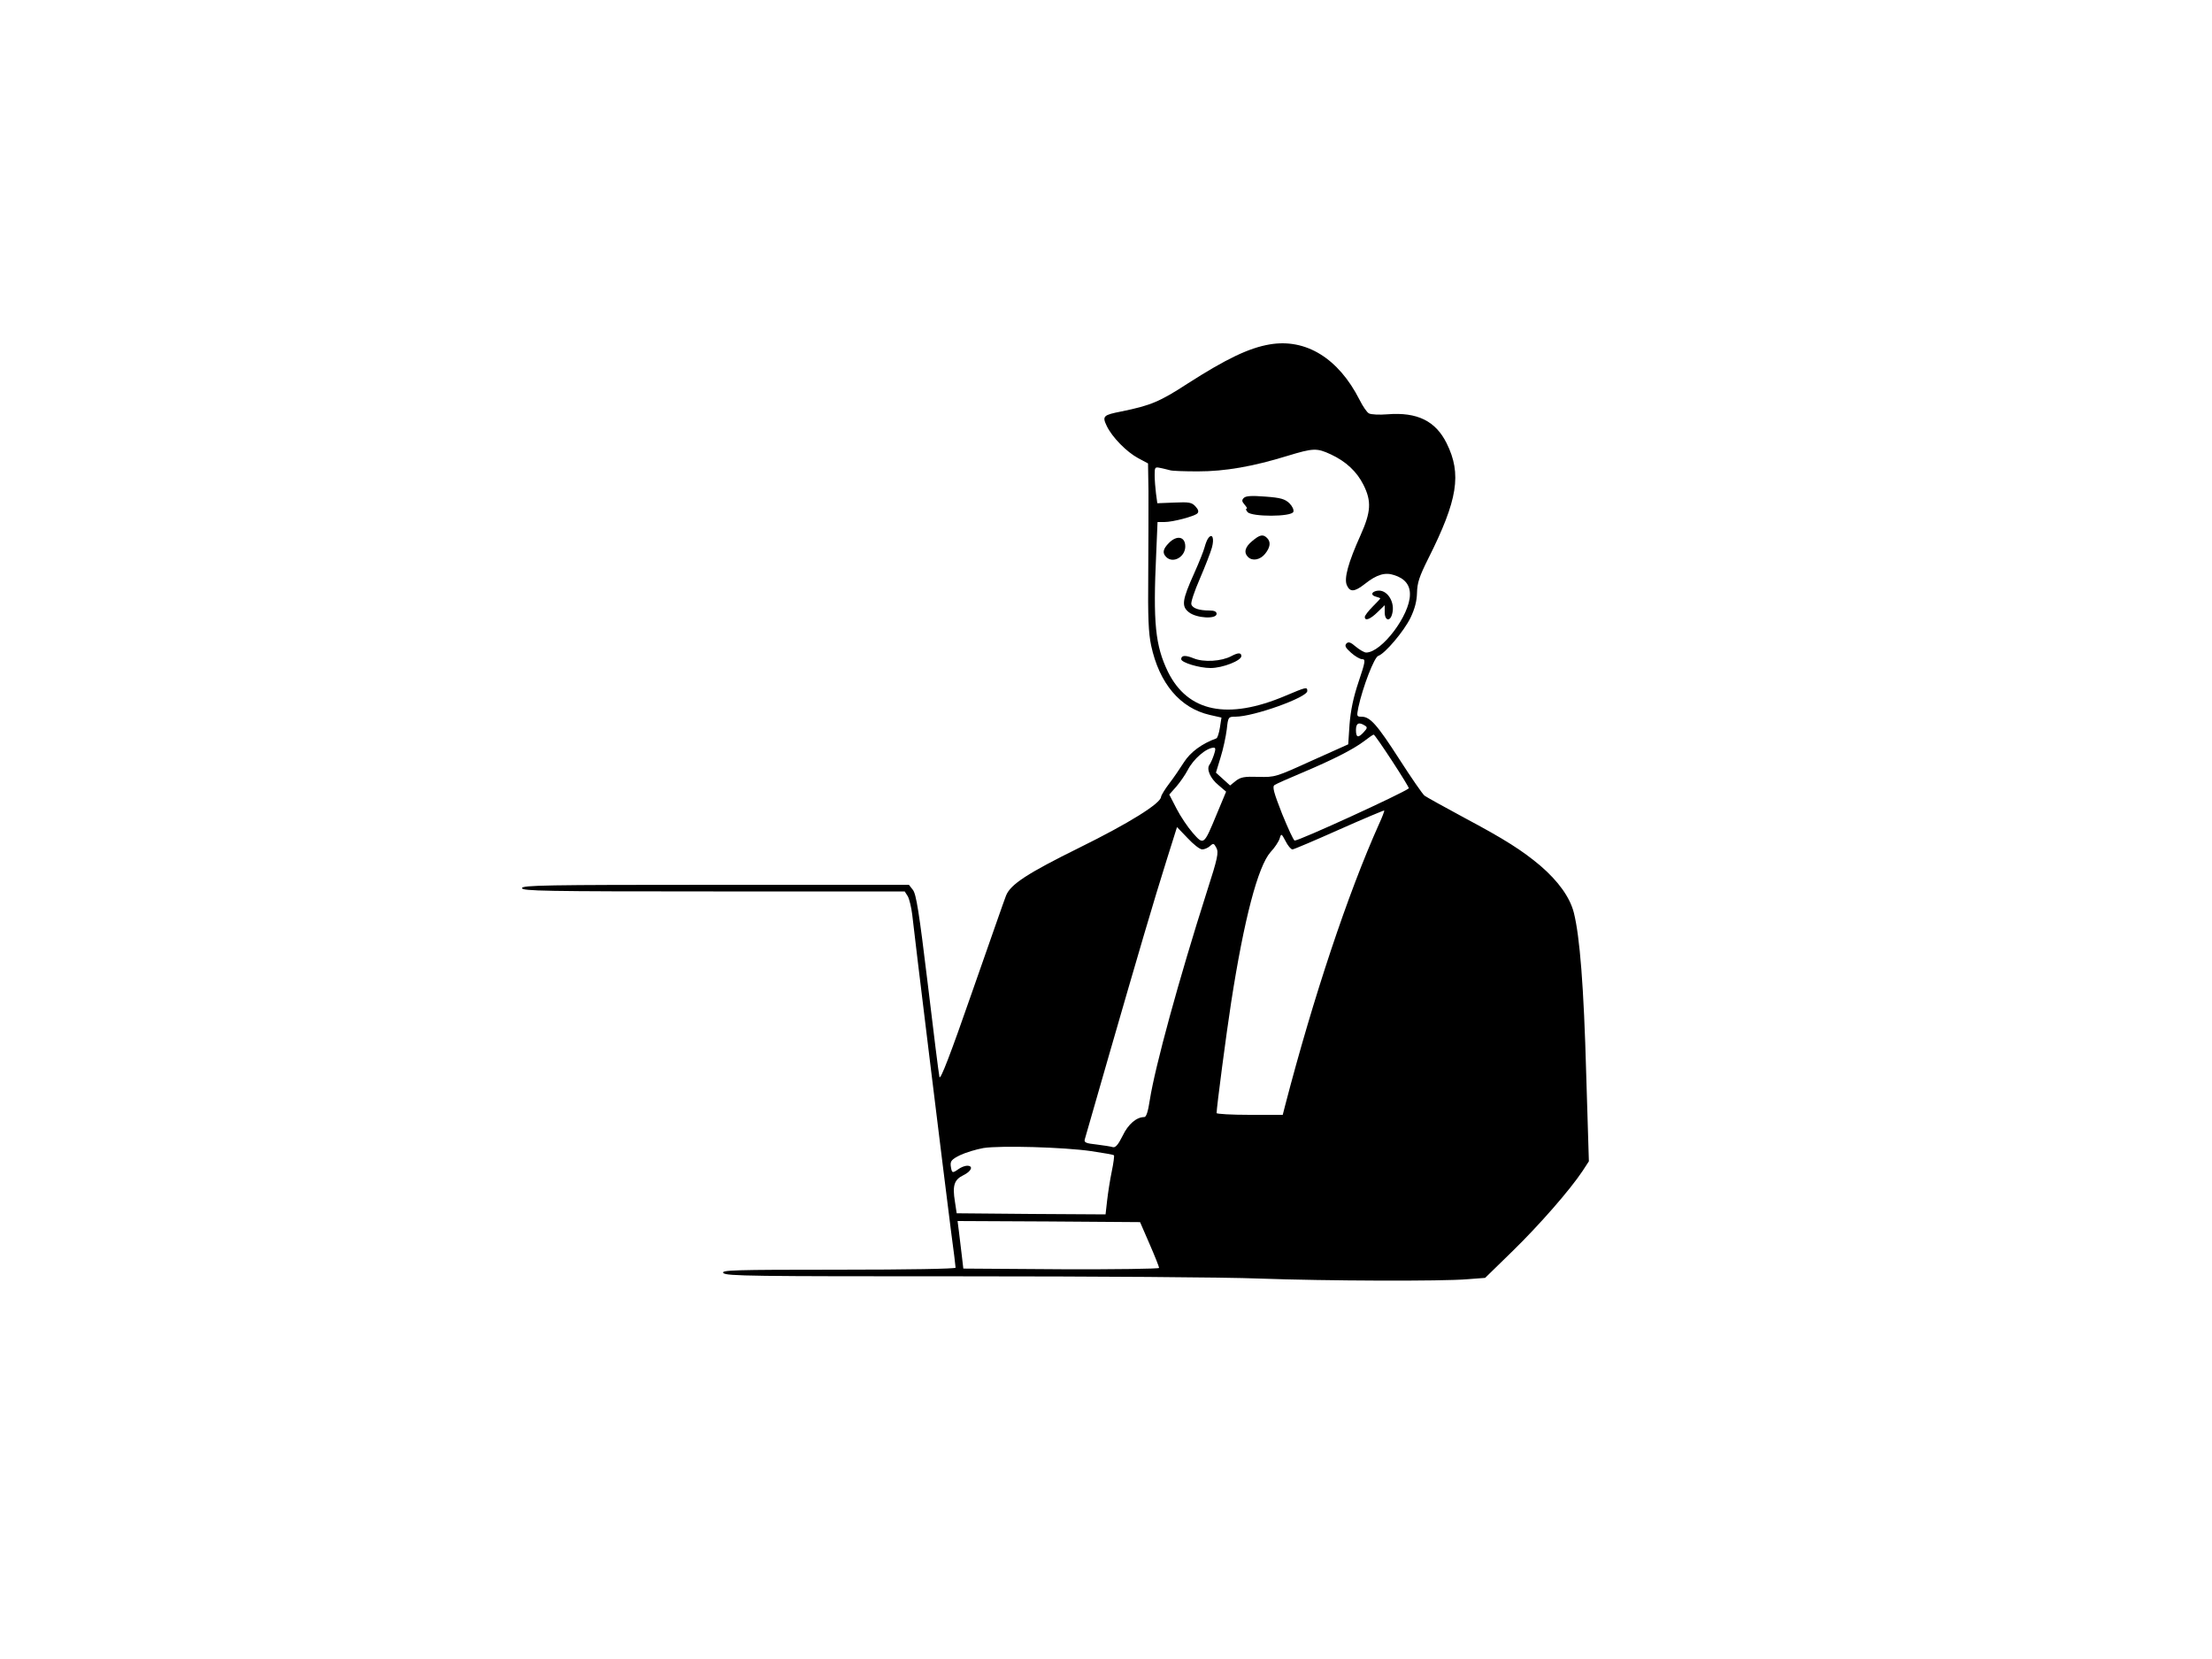 <?xml version="1.0" standalone="no"?>
<!DOCTYPE svg PUBLIC "-//W3C//DTD SVG 20010904//EN"
 "http://www.w3.org/TR/2001/REC-SVG-20010904/DTD/svg10.dtd">
<svg version="1.0" xmlns="http://www.w3.org/2000/svg"
 width="1000pt" height="750pt" viewBox="0 0 1000 750"
 preserveAspectRatio="xMidYMid meet">

<g transform="translate(0,750) scale(0.1,-0.1)"
fill="#000000" stroke="none">
<path d="M5740 5943 c-94 -16 -196 -65 -371 -177 -126 -82 -167 -99 -299 -126
-82 -16 -88 -21 -67 -65 24 -51 90 -118 142 -146 l45 -24 2 -125 c0 -69 0
-237 -1 -375 -2 -197 1 -266 13 -323 37 -172 131 -283 265 -314 l53 -12 -7
-45 c-4 -25 -11 -47 -16 -49 -66 -24 -117 -62 -146 -107 -17 -27 -47 -71 -67
-97 -20 -26 -36 -53 -37 -60 -1 -30 -146 -120 -369 -230 -235 -116 -312 -166
-332 -217 -6 -14 -74 -210 -153 -435 -99 -285 -144 -401 -148 -385 -3 13 -27
204 -53 423 -39 323 -52 404 -67 423 l-18 23 -875 0 c-770 0 -874 -2 -874 -15
0 -13 103 -15 865 -15 l865 0 14 -22 c7 -13 16 -50 20 -83 7 -70 145 -1195
175 -1428 12 -87 21 -163 21 -168 0 -5 -210 -9 -531 -9 -475 0 -530 -2 -519
-15 11 -14 136 -15 1084 -15 589 0 1190 -4 1336 -10 306 -11 831 -13 945 -3
l79 6 124 121 c121 118 260 277 317 363 l28 43 -12 392 c-11 401 -29 624 -56
732 -18 70 -70 142 -151 212 -82 69 -160 119 -344 217 -91 49 -172 94 -180
100 -9 7 -60 81 -114 165 -101 157 -132 192 -171 192 -22 0 -22 2 -14 43 20
92 72 227 90 232 30 10 116 111 146 173 19 40 28 74 29 112 1 45 10 73 51 155
133 265 152 382 83 521 -50 101 -133 142 -268 131 -37 -3 -74 -1 -83 4 -9 4
-28 32 -43 62 -95 187 -242 278 -406 250z m276 -497 c69 -32 118 -78 148 -138
37 -74 34 -122 -13 -227 -56 -124 -76 -197 -62 -227 14 -32 35 -30 81 6 54 43
92 54 133 40 48 -15 72 -45 71 -88 0 -93 -128 -262 -198 -262 -8 0 -29 12 -46
26 -24 21 -34 24 -43 15 -9 -10 -5 -19 21 -42 18 -16 40 -29 50 -29 16 0 15
-10 -16 -102 -24 -71 -36 -130 -41 -193 l-6 -90 -165 -74 c-163 -74 -166 -75
-241 -73 -63 2 -80 -1 -102 -18 l-26 -21 -32 29 -32 29 21 69 c12 38 24 95 28
127 6 56 7 57 39 57 82 0 325 87 325 116 0 20 -5 18 -100 -22 -260 -110 -440
-73 -530 109 -57 118 -68 220 -53 535 l6 142 31 0 c39 0 136 26 149 39 7 7 5
17 -8 31 -17 19 -29 21 -96 18 l-77 -3 -6 44 c-3 24 -6 61 -6 83 0 37 1 38 28
32 15 -3 34 -8 42 -10 8 -3 65 -5 126 -5 122 0 248 22 404 70 118 36 133 36
196 7z m154 -1226 c12 -7 12 -12 -4 -29 -26 -29 -36 -26 -36 9 0 31 13 37 40
20z m124 -161 c43 -66 77 -121 75 -123 -33 -25 -494 -236 -516 -236 -5 0 -30
55 -57 121 -38 97 -45 123 -34 130 7 5 63 30 123 55 142 60 230 105 280 142
22 17 42 31 45 31 3 1 40 -53 84 -120z m-806 29 c-6 -18 -15 -38 -20 -45 -15
-19 3 -62 40 -92 l35 -30 -43 -103 c-58 -140 -58 -140 -108 -83 -22 25 -55 74
-73 109 l-33 64 32 36 c17 20 40 53 51 74 26 51 84 101 118 102 9 0 9 -8 1
-32z m746 -314 c-140 -312 -297 -783 -424 -1271 l-11 -43 -149 0 c-83 0 -150
4 -150 8 0 25 44 361 66 502 58 374 121 614 178 678 19 20 37 48 41 61 7 24 8
24 27 -12 10 -20 24 -37 31 -37 6 0 102 41 212 90 110 49 201 87 203 86 1 -2
-9 -30 -24 -62z m-799 -114 c10 0 26 7 35 15 15 14 18 13 29 -8 11 -21 6 -46
-43 -198 -127 -398 -234 -790 -258 -942 -8 -53 -16 -77 -25 -77 -35 0 -73 -32
-98 -85 -20 -40 -32 -54 -44 -51 -9 3 -42 8 -74 12 -47 5 -57 9 -53 23 3 9 53
183 111 386 129 447 201 693 261 883 l45 143 48 -50 c26 -28 55 -51 66 -51z
m-502 -1364 c54 -8 101 -16 103 -19 2 -2 -2 -35 -10 -73 -8 -38 -17 -97 -21
-132 l-7 -62 -336 2 -337 3 -8 53 c-12 73 -3 99 38 119 37 18 47 43 17 43 -10
0 -28 -7 -40 -16 -27 -19 -29 -18 -34 16 -2 21 4 29 43 48 25 12 72 26 105 32
77 12 363 4 487 -14z m264 -420 c24 -55 43 -103 43 -108 0 -4 -199 -7 -442 -6
l-443 3 -7 60 c-4 33 -10 81 -13 108 l-6 47 412 -2 413 -3 43 -99z"/>
<path d="M5623 5249 c-10 -10 -9 -16 4 -31 9 -10 13 -18 8 -18 -4 0 -2 -7 5
-15 19 -22 198 -22 207 1 3 9 -4 25 -18 39 -20 19 -39 25 -109 30 -63 5 -88 3
-97 -6z"/>
<path d="M5463 5068 c-6 -7 -13 -26 -17 -41 -4 -16 -25 -69 -47 -118 -55 -122
-59 -150 -24 -177 34 -27 125 -32 125 -7 0 10 -10 15 -32 15 -47 0 -76 10 -82
27 -4 8 14 61 38 116 24 56 49 120 55 142 11 41 2 66 -16 43z"/>
<path d="M5661 5054 c-33 -27 -39 -52 -19 -72 20 -20 55 -13 77 14 24 30 27
54 9 72 -18 18 -33 15 -67 -14z"/>
<path d="M5285 5046 c-28 -28 -31 -46 -13 -64 33 -33 92 4 86 55 -4 38 -39 43
-73 9z"/>
<path d="M6205 4819 c-4 -6 2 -13 14 -16 12 -3 21 -7 21 -8 0 -2 -16 -19 -35
-38 -19 -19 -35 -40 -35 -46 0 -20 24 -11 57 21 l33 32 0 -32 c0 -39 25 -44
34 -6 13 49 -19 104 -60 104 -13 0 -26 -5 -29 -11z"/>
<path d="M5567 4534 c-45 -24 -126 -29 -171 -10 -37 15 -56 14 -56 -4 0 -15
81 -40 133 -40 54 0 141 34 139 55 -1 15 -15 15 -45 -1z"/>
</g>
</svg>

